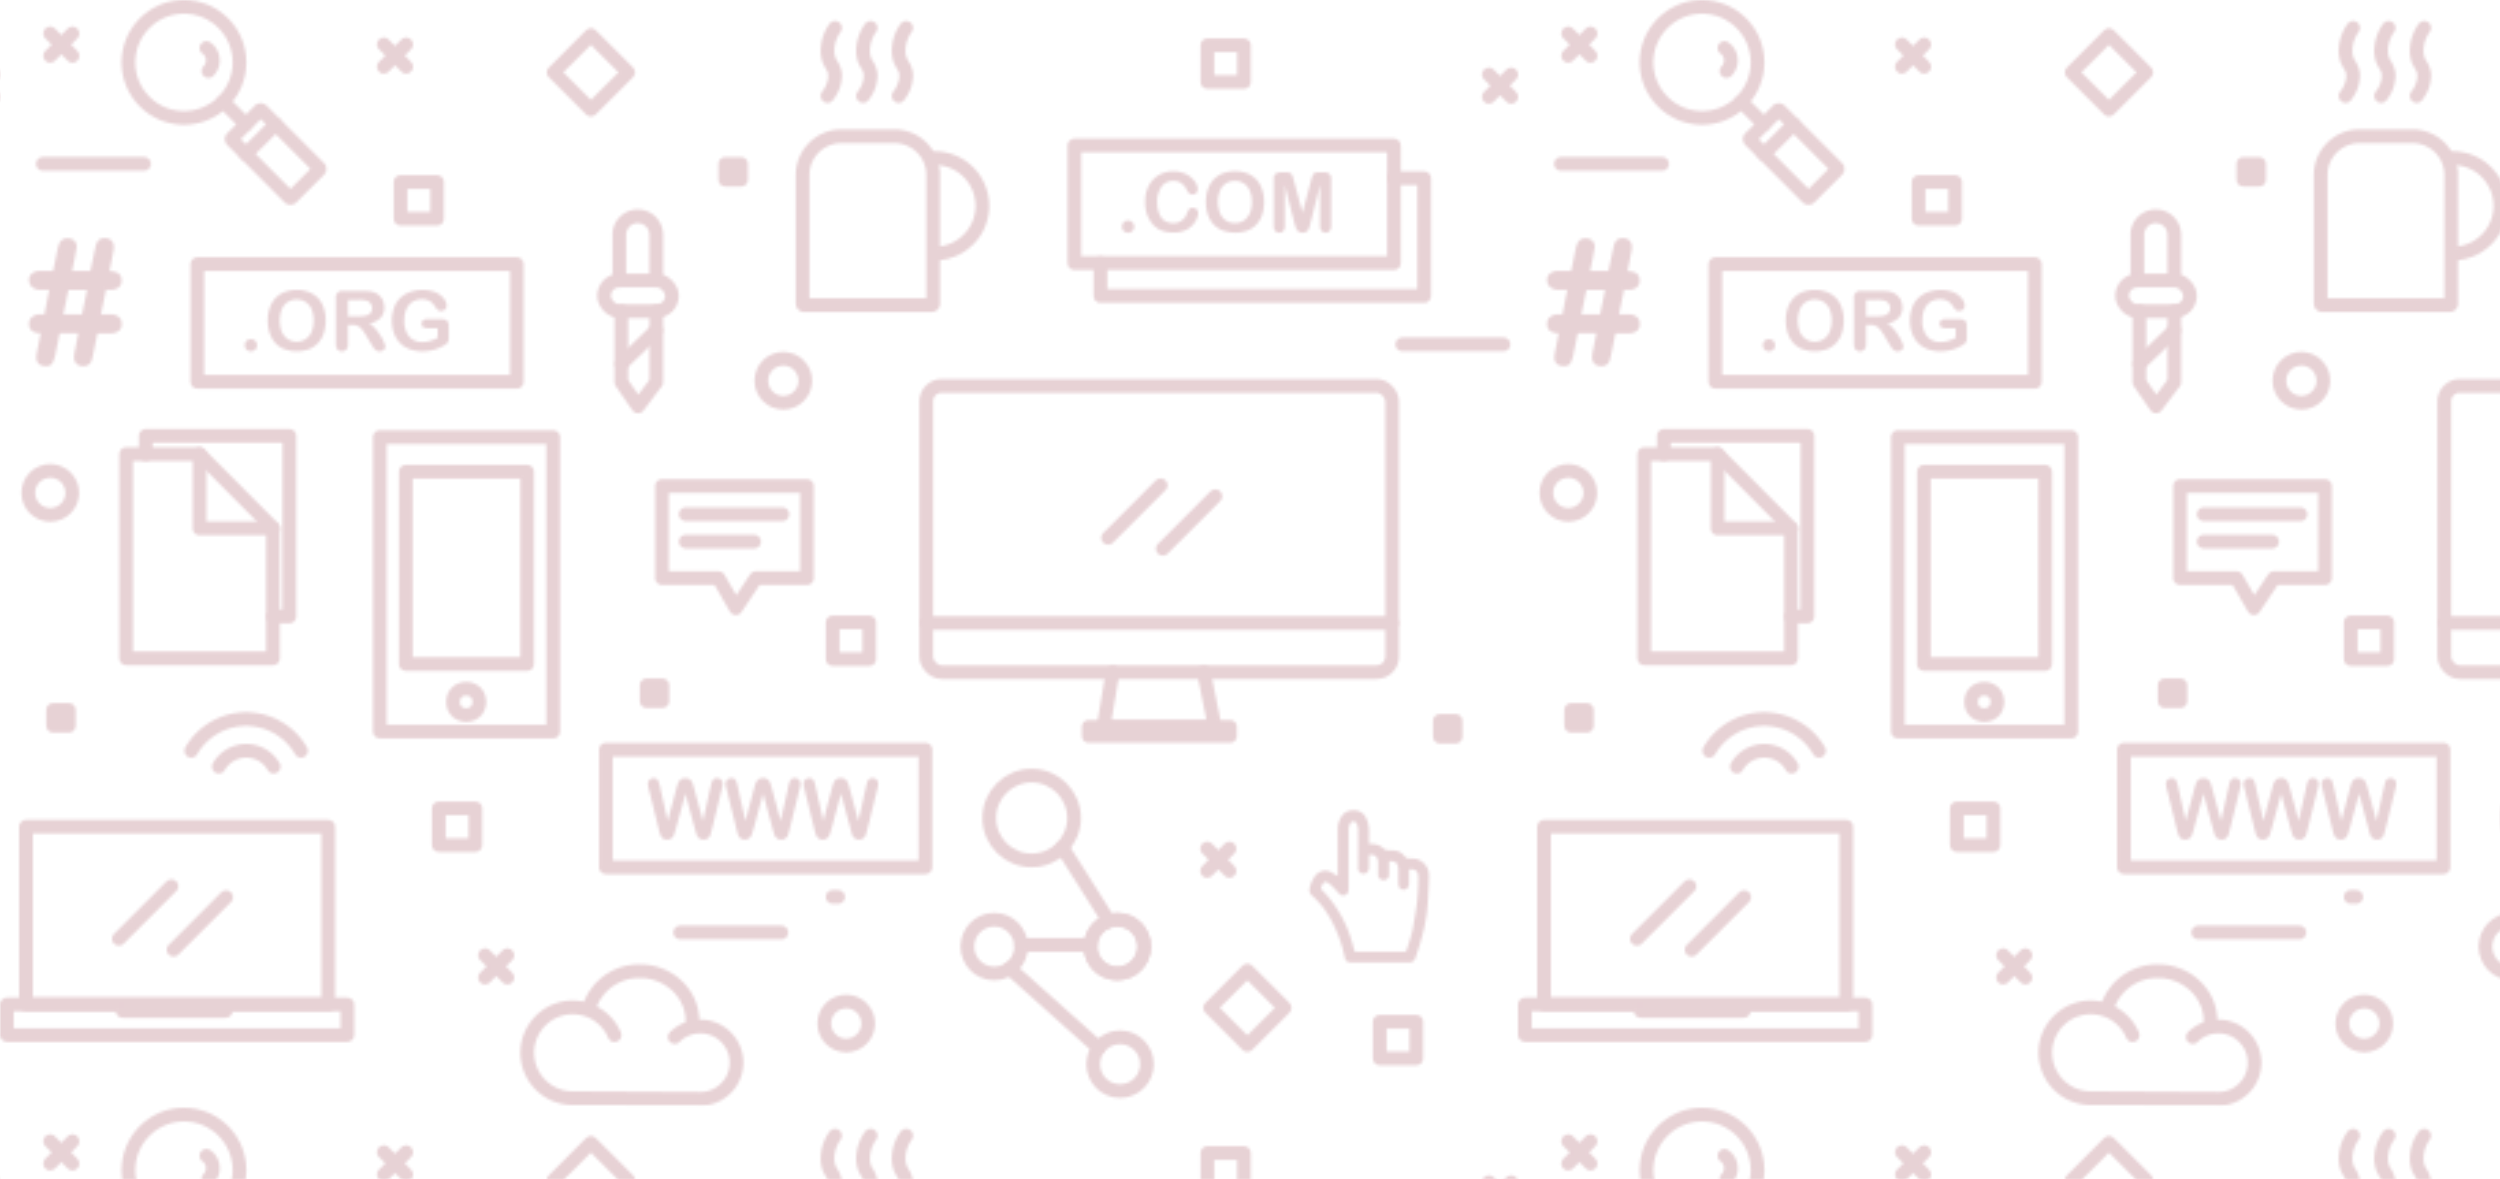 <svg xmlns="http://www.w3.org/2000/svg" xmlns:xlink="http://www.w3.org/1999/xlink" viewBox="0 0 914 431"><defs><style>.cls-1,.cls-2,.cls-5,.cls-6{fill:none;}.cls-2,.cls-4,.cls-5,.cls-6{stroke:#891c2c;stroke-width:5px;}.cls-2,.cls-4,.cls-6{stroke-linecap:round;}.cls-2,.cls-4{stroke-linejoin:round;}.cls-3,.cls-4{fill:#891c2c;}.cls-5,.cls-6{stroke-miterlimit:10;}.cls-7{opacity:0.2;fill:url(#Nouveau_motif_3);}</style><pattern id="Nouveau_motif_3" data-name="Nouveau motif 3" width="555" height="404.24" patternUnits="userSpaceOnUse" viewBox="0 0 555 404.24"><rect class="cls-1" width="555" height="404.24"/><polygon class="cls-2" points="72.97 166.03 46.13 166.03 46.13 240.69 99.8 240.69 99.8 193.03 72.97 166.03"/><polyline class="cls-2" points="72.97 166.03 72.97 193.19 99.8 193.19"/><polyline class="cls-2" points="53.3 166.03 53.3 159.36 105.8 159.36 105.8 225.36 99.8 225.36"/><rect class="cls-2" x="148.38" y="172.46" width="44.33" height="70.33"/><rect class="cls-2" x="138.85" y="159.82" width="63.4" height="107.61"/><circle class="cls-2" cx="170.44" cy="256.61" r="4.81"/><polygon class="cls-2" points="269.03 222.36 276.36 211.36 295.03 211.36 295.03 177.69 242.03 177.69 242.03 211.36 262.7 211.36 269.03 222.36"/><line class="cls-2" x1="250.7" y1="188.02" x2="286.03" y2="188.02"/><line class="cls-2" x1="250.7" y1="198.02" x2="275.7" y2="198.02"/><polygon class="cls-2" points="509.61 96.2 402.34 96.2 392.8 96.2 392.8 53.2 509.61 53.2 509.61 96.2"/><polyline class="cls-2" points="509.61 65.2 520.66 65.2 520.66 108.2 402.33 108.2 402.33 96.2"/><path class="cls-3" d="M414,84.47a2.28,2.28,0,0,0,0-3.21,2.19,2.19,0,0,0-1.59-.64,2.11,2.11,0,0,0-1.57.65,2.15,2.15,0,0,0-.64,1.55,2.1,2.1,0,0,0,.67,1.66,2.3,2.3,0,0,0,1.58.59A2.22,2.22,0,0,0,414,84.47Z"/><path class="cls-3" d="M437.42,76.49a1.86,1.86,0,0,0-1.35-.55,1.57,1.57,0,0,0-1.33.54,4.68,4.68,0,0,0-.7,1.4,5.68,5.68,0,0,1-2,2.76,5.35,5.35,0,0,1-3.2.94,5.55,5.55,0,0,1-3-.83,5.31,5.31,0,0,1-2-2.51A10.84,10.84,0,0,1,423.1,74a9.31,9.31,0,0,1,1.6-5.84A5.19,5.19,0,0,1,429,66.13a4.93,4.93,0,0,1,2.86.8,6.62,6.62,0,0,1,2,2.41,5.54,5.54,0,0,0,.94,1.38,1.78,1.78,0,0,0,1.26.4,1.69,1.69,0,0,0,1.29-.58,1.9,1.9,0,0,0,.53-1.33,5.13,5.13,0,0,0-1.09-2.92,8.49,8.49,0,0,0-3.15-2.6A10.16,10.16,0,0,0,429,62.64a10.78,10.78,0,0,0-4.07.77,9.52,9.52,0,0,0-3.33,2.24,10,10,0,0,0-2.18,3.54,13.52,13.52,0,0,0-.76,4.69,14.65,14.65,0,0,0,.3,3,11.87,11.87,0,0,0,.91,2.7,10.75,10.75,0,0,0,1.46,2.29,8.61,8.61,0,0,0,2.11,1.81,8.77,8.77,0,0,0,2.55,1,13.87,13.87,0,0,0,3.12.33,10.05,10.05,0,0,0,4-.72,8.18,8.18,0,0,0,2.8-1.89,8.1,8.1,0,0,0,1.61-2.37,5.79,5.79,0,0,0,.51-2.24A1.82,1.82,0,0,0,437.42,76.49Z"/><path class="cls-3" d="M447,63.42a9,9,0,0,0-3.31,2.24,9.83,9.83,0,0,0-2.08,3.55,14,14,0,0,0-.72,4.59,14.5,14.5,0,0,0,.69,4.54,9.9,9.9,0,0,0,2,3.59A9,9,0,0,0,447,84.25a13.18,13.18,0,0,0,9.1,0A8.93,8.93,0,0,0,459.45,82a9.91,9.91,0,0,0,2-3.56,14.5,14.5,0,0,0,.68-4.57,13.25,13.25,0,0,0-1.24-5.92A8.87,8.87,0,0,0,457.26,64a11.58,11.58,0,0,0-5.79-1.37A11.93,11.93,0,0,0,447,63.42Zm9.84,14.71a5.83,5.83,0,0,1-2.25,2.6,6.17,6.17,0,0,1-5.52.35,5.53,5.53,0,0,1-2-1.47,6.86,6.86,0,0,1-1.32-2.48,11.21,11.21,0,0,1-.47-3.34,10.94,10.94,0,0,1,.47-3.31,6.88,6.88,0,0,1,1.27-2.42A5.35,5.35,0,0,1,449,66.63a5.94,5.94,0,0,1,2.43-.5,6,6,0,0,1,3.28.9,5.75,5.75,0,0,1,2.2,2.64,10.18,10.18,0,0,1,.77,4.13A10.06,10.06,0,0,1,456.88,78.13Z"/><path class="cls-3" d="M473.6,82.74a4.84,4.84,0,0,0,.47,1.15,2.34,2.34,0,0,0,2.13,1.18,2.31,2.31,0,0,0,1.6-.52,2.72,2.72,0,0,0,.79-1.15q.22-.63.56-2l3.48-13.82v15a2.7,2.7,0,0,0,.56,1.86,1.85,1.85,0,0,0,1.43.62,1.9,1.9,0,0,0,1.49-.62,2.73,2.73,0,0,0,.55-1.86V65.42a2.15,2.15,0,0,0-.74-1.92,3.54,3.54,0,0,0-2-.5h-1.36a5.19,5.19,0,0,0-1.78.22,1.5,1.5,0,0,0-.82.8,12.36,12.36,0,0,0-.61,1.88l-3.15,11.88L473,65.91a12.59,12.59,0,0,0-.61-1.88,1.5,1.5,0,0,0-.82-.8,5.19,5.19,0,0,0-1.78-.22h-1.36a3.54,3.54,0,0,0-2,.5,2.15,2.15,0,0,0-.74,1.92V82.58a2.69,2.69,0,0,0,.56,1.87,2,2,0,0,0,2.92,0,2.72,2.72,0,0,0,.55-1.86v-15l3.48,13.82Z"/><polygon class="cls-2" points="188.95 139.57 81.68 139.57 72.15 139.57 72.15 96.57 188.95 96.57 188.95 139.57"/><path class="cls-3" d="M93.31,127.84a2.28,2.28,0,0,0,0-3.21,2.19,2.19,0,0,0-1.59-.64,2.11,2.11,0,0,0-1.57.65,2.15,2.15,0,0,0-.64,1.55,2.1,2.1,0,0,0,.67,1.66,2.3,2.3,0,0,0,1.58.59A2.22,2.22,0,0,0,93.31,127.84Z"/><path class="cls-3" d="M104,106.8a9,9,0,0,0-3.31,2.24,9.83,9.83,0,0,0-2.08,3.55,14,14,0,0,0-.72,4.59,14.5,14.5,0,0,0,.69,4.54,9.9,9.9,0,0,0,2,3.59,9,9,0,0,0,3.36,2.31,13.18,13.18,0,0,0,9.1,0,8.93,8.93,0,0,0,3.34-2.31,9.91,9.91,0,0,0,2-3.56,14.5,14.5,0,0,0,.68-4.57,13.25,13.25,0,0,0-1.24-5.92,8.87,8.87,0,0,0-3.66-3.89,11.58,11.58,0,0,0-5.79-1.37A11.93,11.93,0,0,0,104,106.8Zm9.84,14.71a5.83,5.83,0,0,1-2.25,2.6,6.17,6.17,0,0,1-5.52.35,5.53,5.53,0,0,1-2-1.47,6.86,6.86,0,0,1-1.32-2.48,11.21,11.21,0,0,1-.47-3.34,10.94,10.94,0,0,1,.47-3.31,6.88,6.88,0,0,1,1.27-2.42A5.35,5.35,0,0,1,106,110a5.94,5.94,0,0,1,2.43-.5,6,6,0,0,1,3.28.9,5.75,5.75,0,0,1,2.2,2.64,10.18,10.18,0,0,1,.77,4.13A10.06,10.06,0,0,1,113.8,121.51Z"/><path class="cls-3" d="M130.68,119.11a4.18,4.18,0,0,1,1.52,1.15,16.17,16.17,0,0,1,1.69,2.46l1.76,2.93q.62,1,1,1.57a3.34,3.34,0,0,0,.87.88,2.13,2.13,0,0,0,1.24.35,2.35,2.35,0,0,0,1.09-.24,1.92,1.92,0,0,0,.75-.67,1.55,1.55,0,0,0,.27-.85,4.9,4.9,0,0,0-.47-1.52,19.07,19.07,0,0,0-1.3-2.47,18.57,18.57,0,0,0-1.9-2.58,8,8,0,0,0-2.23-1.83,7.86,7.86,0,0,0,4.15-2.06,5.42,5.42,0,0,0,1.37-3.88,6.18,6.18,0,0,0-.41-2.24,5.38,5.38,0,0,0-1.19-1.86,5.49,5.49,0,0,0-1.8-1.23,6.37,6.37,0,0,0-1.89-.51,21.79,21.79,0,0,0-2.53-.13H125.5a2.31,2.31,0,0,0-2.69,2.69v16.69a3,3,0,0,0,.58,2,2,2,0,0,0,1.63.68,2.06,2.06,0,0,0,1.58-.65,2.89,2.89,0,0,0,.61-2v-7h1.54A5.21,5.21,0,0,1,130.68,119.11Zm3.61-9.1a2.74,2.74,0,0,1,1.73,2.62,2.68,2.68,0,0,1-.57,1.81,3.12,3.12,0,0,1-1.65.93,11,11,0,0,1-2.66.27h-3.93v-6h4.05A9.16,9.16,0,0,1,134.29,110Z"/><path class="cls-3" d="M163.65,117.57a1.75,1.75,0,0,0-1-.72,6.36,6.36,0,0,0-1.55-.16h-5a2.06,2.06,0,0,0-1.43.47,1.55,1.55,0,0,0-.53,1.2,1.34,1.34,0,0,0,.63,1.26,3.73,3.73,0,0,0,1.86.37H160v3.52a14.49,14.49,0,0,1-2.71,1.14,10,10,0,0,1-2.86.4,6.08,6.08,0,0,1-4.89-2.06,8.8,8.8,0,0,1-1.75-5.87,10.77,10.77,0,0,1,.45-3.21,6.87,6.87,0,0,1,1.3-2.45,5.63,5.63,0,0,1,2-1.52,6.72,6.72,0,0,1,2.72-.53,5.78,5.78,0,0,1,2.43.44,4.43,4.43,0,0,1,1.52,1.09,17.72,17.72,0,0,1,1.38,1.92,2.05,2.05,0,0,0,.73.62,2,2,0,0,0,.91.22,2.06,2.06,0,0,0,1.47-.58,1.88,1.88,0,0,0,.61-1.41,3.81,3.81,0,0,0-.53-1.76,6.55,6.55,0,0,0-1.58-1.88,8.53,8.53,0,0,0-2.74-1.47,11.82,11.82,0,0,0-3.87-.58,13.68,13.68,0,0,0-4.76.78,9.74,9.74,0,0,0-3.57,2.24,9.51,9.51,0,0,0-2.22,3.56,13.61,13.61,0,0,0-.75,4.63,13.28,13.28,0,0,0,.78,4.66,9.85,9.85,0,0,0,2.23,3.55,9.57,9.57,0,0,0,3.51,2.23,12.91,12.91,0,0,0,4.56.77,15.28,15.28,0,0,0,4-.49,17.6,17.6,0,0,0,3.79-1.55,5.64,5.64,0,0,0,1.12-.77,2.1,2.1,0,0,0,.6-.9,4.37,4.37,0,0,0,.16-1.32v-4.16A3,3,0,0,0,163.65,117.57Z"/><polygon class="cls-2" points="338.32 317.07 231.05 317.07 221.51 317.07 221.51 274.07 338.32 274.07 338.32 317.07"/><path class="cls-3" d="M254.76,305.31a2.71,2.71,0,0,0,.84,1.13,2.44,2.44,0,0,0,1.61.5,2.41,2.41,0,0,0,1.65-.52,2.88,2.88,0,0,0,.83-1.21q.24-.69.61-2.17l3.61-14.6a9.27,9.27,0,0,0,.33-1.94,1.89,1.89,0,0,0-.6-1.43,2,2,0,0,0-1.46-.57,1.79,1.79,0,0,0-1.31.44,2.49,2.49,0,0,0-.64,1,15,15,0,0,0-.39,1.55L257,300.18l-3.21-11.85q-.4-1.46-.64-2.1a3,3,0,0,0-.85-1.18,2.53,2.53,0,0,0-1.72-.54,2.66,2.66,0,0,0-1.73.52,3,3,0,0,0-.92,1.23,19.2,19.2,0,0,0-.64,2.07l-3.18,11.85-2.84-12.66a8.71,8.71,0,0,0-.72-2.23,1.66,1.66,0,0,0-1.61-.77,2,2,0,0,0-1.46.58,1.91,1.91,0,0,0-.59,1.42,8.55,8.55,0,0,0,.33,1.94l3.61,14.6q.16.65.37,1.41a5.38,5.38,0,0,0,.53,1.32,2.32,2.32,0,0,0,.85.86,2.65,2.65,0,0,0,1.34.3,2.42,2.42,0,0,0,1.61-.51,2.81,2.81,0,0,0,.85-1.15q.24-.64.66-2.12l3.55-13,3.51,13Q254.52,304.68,254.76,305.31Z"/><path class="cls-3" d="M283.17,305.31a2.71,2.71,0,0,0,.84,1.13,2.44,2.44,0,0,0,1.61.5,2.41,2.41,0,0,0,1.65-.52,2.88,2.88,0,0,0,.83-1.21q.24-.69.61-2.17l3.61-14.6a9.27,9.27,0,0,0,.33-1.94,1.89,1.89,0,0,0-.6-1.43,2,2,0,0,0-1.46-.57,1.79,1.79,0,0,0-1.31.44,2.49,2.49,0,0,0-.64,1,15,15,0,0,0-.39,1.55l-2.84,12.66-3.21-11.85q-.4-1.46-.64-2.1a3,3,0,0,0-.85-1.18,2.53,2.53,0,0,0-1.72-.54,2.66,2.66,0,0,0-1.73.52,3,3,0,0,0-.92,1.23,19.2,19.2,0,0,0-.64,2.07l-3.18,11.85-2.84-12.66a8.71,8.71,0,0,0-.72-2.23,1.66,1.66,0,0,0-1.61-.77,2,2,0,0,0-1.46.58,1.91,1.91,0,0,0-.59,1.42,8.55,8.55,0,0,0,.33,1.94l3.61,14.6q.16.65.37,1.41a5.38,5.38,0,0,0,.53,1.32,2.32,2.32,0,0,0,.85.86,2.65,2.65,0,0,0,1.34.3,2.42,2.42,0,0,0,1.61-.51,2.81,2.81,0,0,0,.85-1.15q.24-.64.66-2.12l3.55-13,3.51,13Q282.94,304.68,283.17,305.31Z"/><path class="cls-3" d="M311.59,305.31a2.71,2.71,0,0,0,.84,1.13,2.44,2.44,0,0,0,1.61.5,2.41,2.41,0,0,0,1.65-.52,2.88,2.88,0,0,0,.83-1.21q.24-.69.61-2.17l3.61-14.6a9.27,9.27,0,0,0,.33-1.94,1.89,1.89,0,0,0-.6-1.43,2,2,0,0,0-1.46-.57,1.79,1.79,0,0,0-1.31.44,2.49,2.49,0,0,0-.64,1,15,15,0,0,0-.39,1.55l-2.84,12.66-3.21-11.85q-.4-1.46-.64-2.1a3,3,0,0,0-.85-1.18,2.53,2.53,0,0,0-1.72-.54,2.66,2.66,0,0,0-1.73.52,3,3,0,0,0-.92,1.23,19.2,19.2,0,0,0-.64,2.07L301,300.18l-2.84-12.66a8.71,8.71,0,0,0-.72-2.23,1.66,1.66,0,0,0-1.61-.77,2,2,0,0,0-1.46.58,1.91,1.91,0,0,0-.59,1.42,8.55,8.55,0,0,0,.33,1.94l3.61,14.6q.16.65.37,1.41a5.38,5.38,0,0,0,.53,1.32,2.32,2.32,0,0,0,.85.86,2.65,2.65,0,0,0,1.34.3,2.42,2.42,0,0,0,1.61-.51,2.81,2.81,0,0,0,.85-1.15q.24-.64.66-2.12l3.55-13,3.51,13Q311.35,304.68,311.59,305.31Z"/><path class="cls-3" d="M13.45,129.14a8.45,8.45,0,0,0-.17,1.59,3,3,0,0,0,.89,2.25,3.41,3.41,0,0,0,2.47.86,2.63,2.63,0,0,0,2.58-1.16,16,16,0,0,0,1.16-3.78l1.45-7.09h6.82l-1.14,5.77a14.53,14.53,0,0,0-.43,3.15A3,3,0,0,0,28,133a3.36,3.36,0,0,0,2.44.86,3,3,0,0,0,2.13-.69,3.5,3.5,0,0,0,1-1.62q.26-.93.6-2.62l1.45-7.09h4.75a4.52,4.52,0,0,0,3.13-.94,3.16,3.16,0,0,0,1-2.45,3.28,3.28,0,0,0-1-2.5,4.39,4.39,0,0,0-3.12-1H36.9l1.85-9h1.57a4.58,4.58,0,0,0,3.12-.93,3.13,3.13,0,0,0,1-2.47q0-3.33-4.41-3.42l1.14-5.8.15-.72q.12-.57.2-1.19a10.12,10.12,0,0,0,.08-1.26,3,3,0,0,0-.88-2.25,3.47,3.47,0,0,0-2.48-.83,3,3,0,0,0-2.11.68,3.56,3.56,0,0,0-1,1.67q-.28,1-.59,2.59l-1.48,7.06H26.36l1.14-5.74q.52-2.81.52-3.12A3,3,0,0,0,27.16,88a3.39,3.39,0,0,0-2.5-.86,3.16,3.16,0,0,0-1.9.52,3.45,3.45,0,0,0-1.14,1.54A15.06,15.06,0,0,0,20.87,92l-1.45,7.06H14.82a4.59,4.59,0,0,0-3.13.94,3.16,3.16,0,0,0-1.06,2.48,3.2,3.2,0,0,0,1.1,2.45,4.42,4.42,0,0,0,3.1,1H18l-1.76,9H14.82a4.49,4.49,0,0,0-3.13,1,3.25,3.25,0,0,0-1.06,2.51q0,3.3,4.26,3.39l-1.14,5.77Q13.62,128.26,13.45,129.14ZM30,114.94H23.15L25,106h6.82Z"/><rect class="cls-2" x="9.5" y="302.26" width="110.5" height="65"/><rect class="cls-2" x="2.5" y="367.26" width="124.5" height="11.14"/><line class="cls-2" x1="44.83" y1="369.6" x2="82.5" y2="369.6"/><line class="cls-2" x1="62.67" y1="324.01" x2="43.46" y2="343.22"/><line class="cls-2" x1="82.67" y1="328.01" x2="63.46" y2="347.22"/><path class="cls-2" d="M226.42,102.57V85.82a6.77,6.77,0,0,1,6.75-6.75h0a6.77,6.77,0,0,1,6.75,6.75v16.75"/><rect class="cls-2" x="220.83" y="102.57" width="24.83" height="11.17" rx="5.58" ry="5.58"/><polyline class="cls-2" points="227.17 113.74 227.17 139.74 233.25 148.57 239.92 139.74 239.92 113.74"/><line class="cls-2" x1="239.92" y1="120.74" x2="227.17" y2="133.07"/><rect class="cls-2" x="338.62" y="141.07" width="170.33" height="104.67" rx="5.67" ry="5.67"/><line class="cls-2" x1="508.95" y1="227.74" x2="338.62" y2="227.74"/><polyline class="cls-2" points="406.78 245.74 403.45 265.74 444.12 265.74 440.12 245.74"/><rect class="cls-2" x="398.03" y="265.74" width="51.67" height="3.33"/><line class="cls-2" x1="424.33" y1="177.42" x2="405.12" y2="196.63"/><line class="cls-2" x1="444.33" y1="181.42" x2="425.12" y2="200.63"/><path class="cls-2" d="M307.59,49.82H327A14.17,14.17,0,0,1,341.17,64v47a.57.57,0,0,1-.57.57H294a.57.57,0,0,1-.57-.57V64a14.17,14.17,0,0,1,14.17-14.17Z"/><path class="cls-2" d="M341.71,57.82a17.44,17.44,0,0,1,0,34.88"/><path class="cls-2" d="M305.29,10.2a14.3,14.3,0,0,0-2.75,8.38c0,5,2.75,5.13,2.75,9.25a12.15,12.15,0,0,1-2.75,7.25"/><path class="cls-2" d="M318.29,10.2a14.3,14.3,0,0,0-2.75,8.38c0,5,2.75,5.13,2.75,9.25a12.15,12.15,0,0,1-2.75,7.25"/><path class="cls-2" d="M331.29,10.2a14.3,14.3,0,0,0-2.75,8.38c0,5,2.75,5.13,2.75,9.25a12.15,12.15,0,0,1-2.75,7.25"/><rect class="cls-2" x="146.42" y="66.57" width="13.38" height="13.38"/><rect class="cls-4" x="265.17" y="59.95" width="5.75" height="5.75"/><circle class="cls-2" cx="90" cy="286.07"/><path class="cls-2" d="M80,280.28a11.59,11.59,0,0,1,20.06,0"/><path class="cls-2" d="M69.93,274.49a23.17,23.17,0,0,1,40.13,0"/><circle class="cls-5" cx="67.26" cy="22.81" r="20.31" transform="translate(3.57 54.24) rotate(-45)"/><polyline class="cls-2" points="81.63 37.18 87.92 43.48 89.89 45.44"/><path class="cls-2" d="M116.65,62.15,106.59,72.2a.57.57,0,0,1-.8,0L84.87,51.27a.57.57,0,0,1,0-.8L94.92,40.42a.57.57,0,0,1,.8,0l20.93,20.93A.57.57,0,0,1,116.65,62.15Z"/><path class="cls-6" d="M75.48,17.57a5.5,5.5,0,0,1,.74,8.4"/><line class="cls-6" x1="100.76" y1="45.45" x2="89.9" y2="56.31"/><rect class="cls-2" x="160.42" y="295.57" width="13.38" height="13.38"/><rect class="cls-4" x="19.42" y="259.57" width="5.75" height="5.75"/><rect class="cls-4" x="236.42" y="250.57" width="5.75" height="5.75"/><rect class="cls-2" x="304.42" y="227.57" width="13.38" height="13.38"/><line class="cls-2" x1="248.67" y1="340.91" x2="285.67" y2="340.91"/><line class="cls-2" x1="304.42" y1="327.91" x2="306.42" y2="327.91"/><line class="cls-2" x1="15.67" y1="59.91" x2="52.67" y2="59.91"/><line class="cls-2" x1="512.67" y1="125.91" x2="549.67" y2="125.91"/><rect class="cls-4" x="526.42" y="263.57" width="5.75" height="5.75"/><rect class="cls-2" x="504.42" y="373.57" width="13.38" height="13.38"/><rect class="cls-2" x="441.42" y="16.57" width="13.38" height="13.38"/><circle class="cls-2" cx="377.17" cy="299.07" r="15.5"/><circle class="cls-2" cx="408.5" cy="346.07" r="9.83"/><circle class="cls-2" cx="408.5" cy="346.07" r="9.83"/><circle class="cls-2" cx="363.5" cy="346.07" r="9.83"/><circle class="cls-2" cx="409.5" cy="389.07" r="9.83"/><line class="cls-2" x1="401.68" y1="383.13" x2="369.18" y2="354.09"/><line class="cls-2" x1="398.67" y1="345.41" x2="373.33" y2="345.41"/><line class="cls-2" x1="405.4" y1="336.75" x2="388.37" y2="309.78"/><line class="cls-2" x1="177.33" y1="349.24" x2="185.5" y2="357.41"/><line class="cls-2" x1="185.5" y1="349.24" x2="177.33" y2="357.41"/><line class="cls-2" x1="544.33" y1="27.24" x2="552.5" y2="35.41"/><line class="cls-2" x1="552.5" y1="27.24" x2="544.33" y2="35.41"/><line class="cls-2" x1="18.33" y1="12.24" x2="26.5" y2="20.41"/><line class="cls-2" x1="26.5" y1="12.24" x2="18.33" y2="20.41"/><line class="cls-2" x1="441.33" y1="310.24" x2="449.5" y2="318.41"/><line class="cls-2" x1="449.5" y1="310.24" x2="441.33" y2="318.41"/><circle class="cls-2" cx="286.38" cy="139.2" r="8.04"/><circle class="cls-2" cx="18.38" cy="180.2" r="8.04"/><circle class="cls-2" cx="309.38" cy="374.2" r="8.04"/><polygon class="cls-2" points="202.43 26.45 216.04 12.84 229.65 26.45 216.04 40.06 202.43 26.45"/><path class="cls-2" d="M224.67,378.44a16.6,16.6,0,1,0-15.29,23.06l46.67.24a13.23,13.23,0,1,0-9.36-22.59"/><path class="cls-2" d="M215.42,368.3a19.14,19.14,0,0,1,18.5-13.23c10.63,0,19.25,8.19,19.25,18.28"/><path class="cls-3" d="M486.59,318.84A4.59,4.59,0,0,0,481,320a10.92,10.92,0,0,0-2.11,4.49,2.66,2.66,0,0,0,.91,3,32.76,32.76,0,0,1,5.79,7,47.94,47.94,0,0,1,6,15.33c.36,1.61.9,2,2.53,2l20.94,0a2.15,2.15,0,0,0,2.45-1.75c2.19-6.36,4-12.8,4.44-19.56.21-3.42.42-6.85.46-10.28a6.18,6.18,0,0,0-4.38-6.12,13.29,13.29,0,0,0-2.95-.26,1.68,1.68,0,0,1-1.5-.73,5.15,5.15,0,0,0-3.81-2.15c-.9-.09-1.82-.06-2.71-.17a2.16,2.16,0,0,1-1.16-.49,5.64,5.64,0,0,0-2.94-1.59c-.8-.13-1.62-.18-2.49-.27,0-1.81.12-3.61,0-5.38a12.17,12.17,0,0,0-.93-3.83,4.94,4.94,0,0,0-4.65-3,5.14,5.14,0,0,0-4.74,2.79,8.13,8.13,0,0,0-1.05,4.15q0,7.79,0,15.58c0,.5,0,1,0,1.58A28.53,28.53,0,0,0,486.59,318.84Zm24.65-1c0,1.7,0,3.4,0,5.11,0,1.44.7,2.3,1.9,2.32s2-.87,2-2.31c0-1.7,0-3.39,0-5.07,2.25-.36,3.42.59,3.39,2.88a81.58,81.58,0,0,1-.37,8.15c-.41,3.65-1,7.29-1.69,10.89-.51,2.54-1.43,5-2.16,7.49-.12.4-.28.61-.75.61-6.07,0-12.14,0-18.3,0-.29-1.05-.58-2.14-.89-3.21a45.13,45.13,0,0,0-8.49-16.48c-.8-1-1.65-1.87-2.53-2.76a1,1,0,0,1-.25-1.19c.76-2.16,1.51-2.41,3.25-.9a35.64,35.64,0,0,1,2.92,3c.83.9,1.58,1.22,2.44.9s1.32-1,1.32-2.23c0-7.15,0-14.3,0-21.45a6.62,6.62,0,0,1,.52-2.45,1.64,1.64,0,0,1,1.2-.86A1.61,1.61,0,0,1,496,301a6.93,6.93,0,0,1,.55,2.53c.05,4.59,0,9.19,0,13.79a1.93,1.93,0,0,0,2.78,1.9,2.07,2.07,0,0,0,1.15-2c0-1.5,0-3,0-4.51,0,0,0-.1.06-.15,2.19-.31,3.23.59,3.31,2.93,0,1.36,0,2.72,0,4.08a2,2,0,0,0,2,2.2,2,2,0,0,0,2-2.21c0-1.55,0-3.11,0-4.65C510.15,314.61,511.19,315.51,511.24,317.83Z"/><polygon class="cls-2" points="442.43 368.45 456.04 354.84 469.65 368.45 456.04 382.06 442.43 368.45"/><line class="cls-2" x1="140.33" y1="16.24" x2="148.5" y2="24.41"/><line class="cls-2" x1="148.5" y1="16.24" x2="140.33" y2="24.41"/></pattern></defs><title>freelance-overlay</title><g id="Calque_2" data-name="Calque 2"><g id="Calque_1-2" data-name="Calque 1"><rect class="cls-7" width="914" height="431"/></g></g></svg>